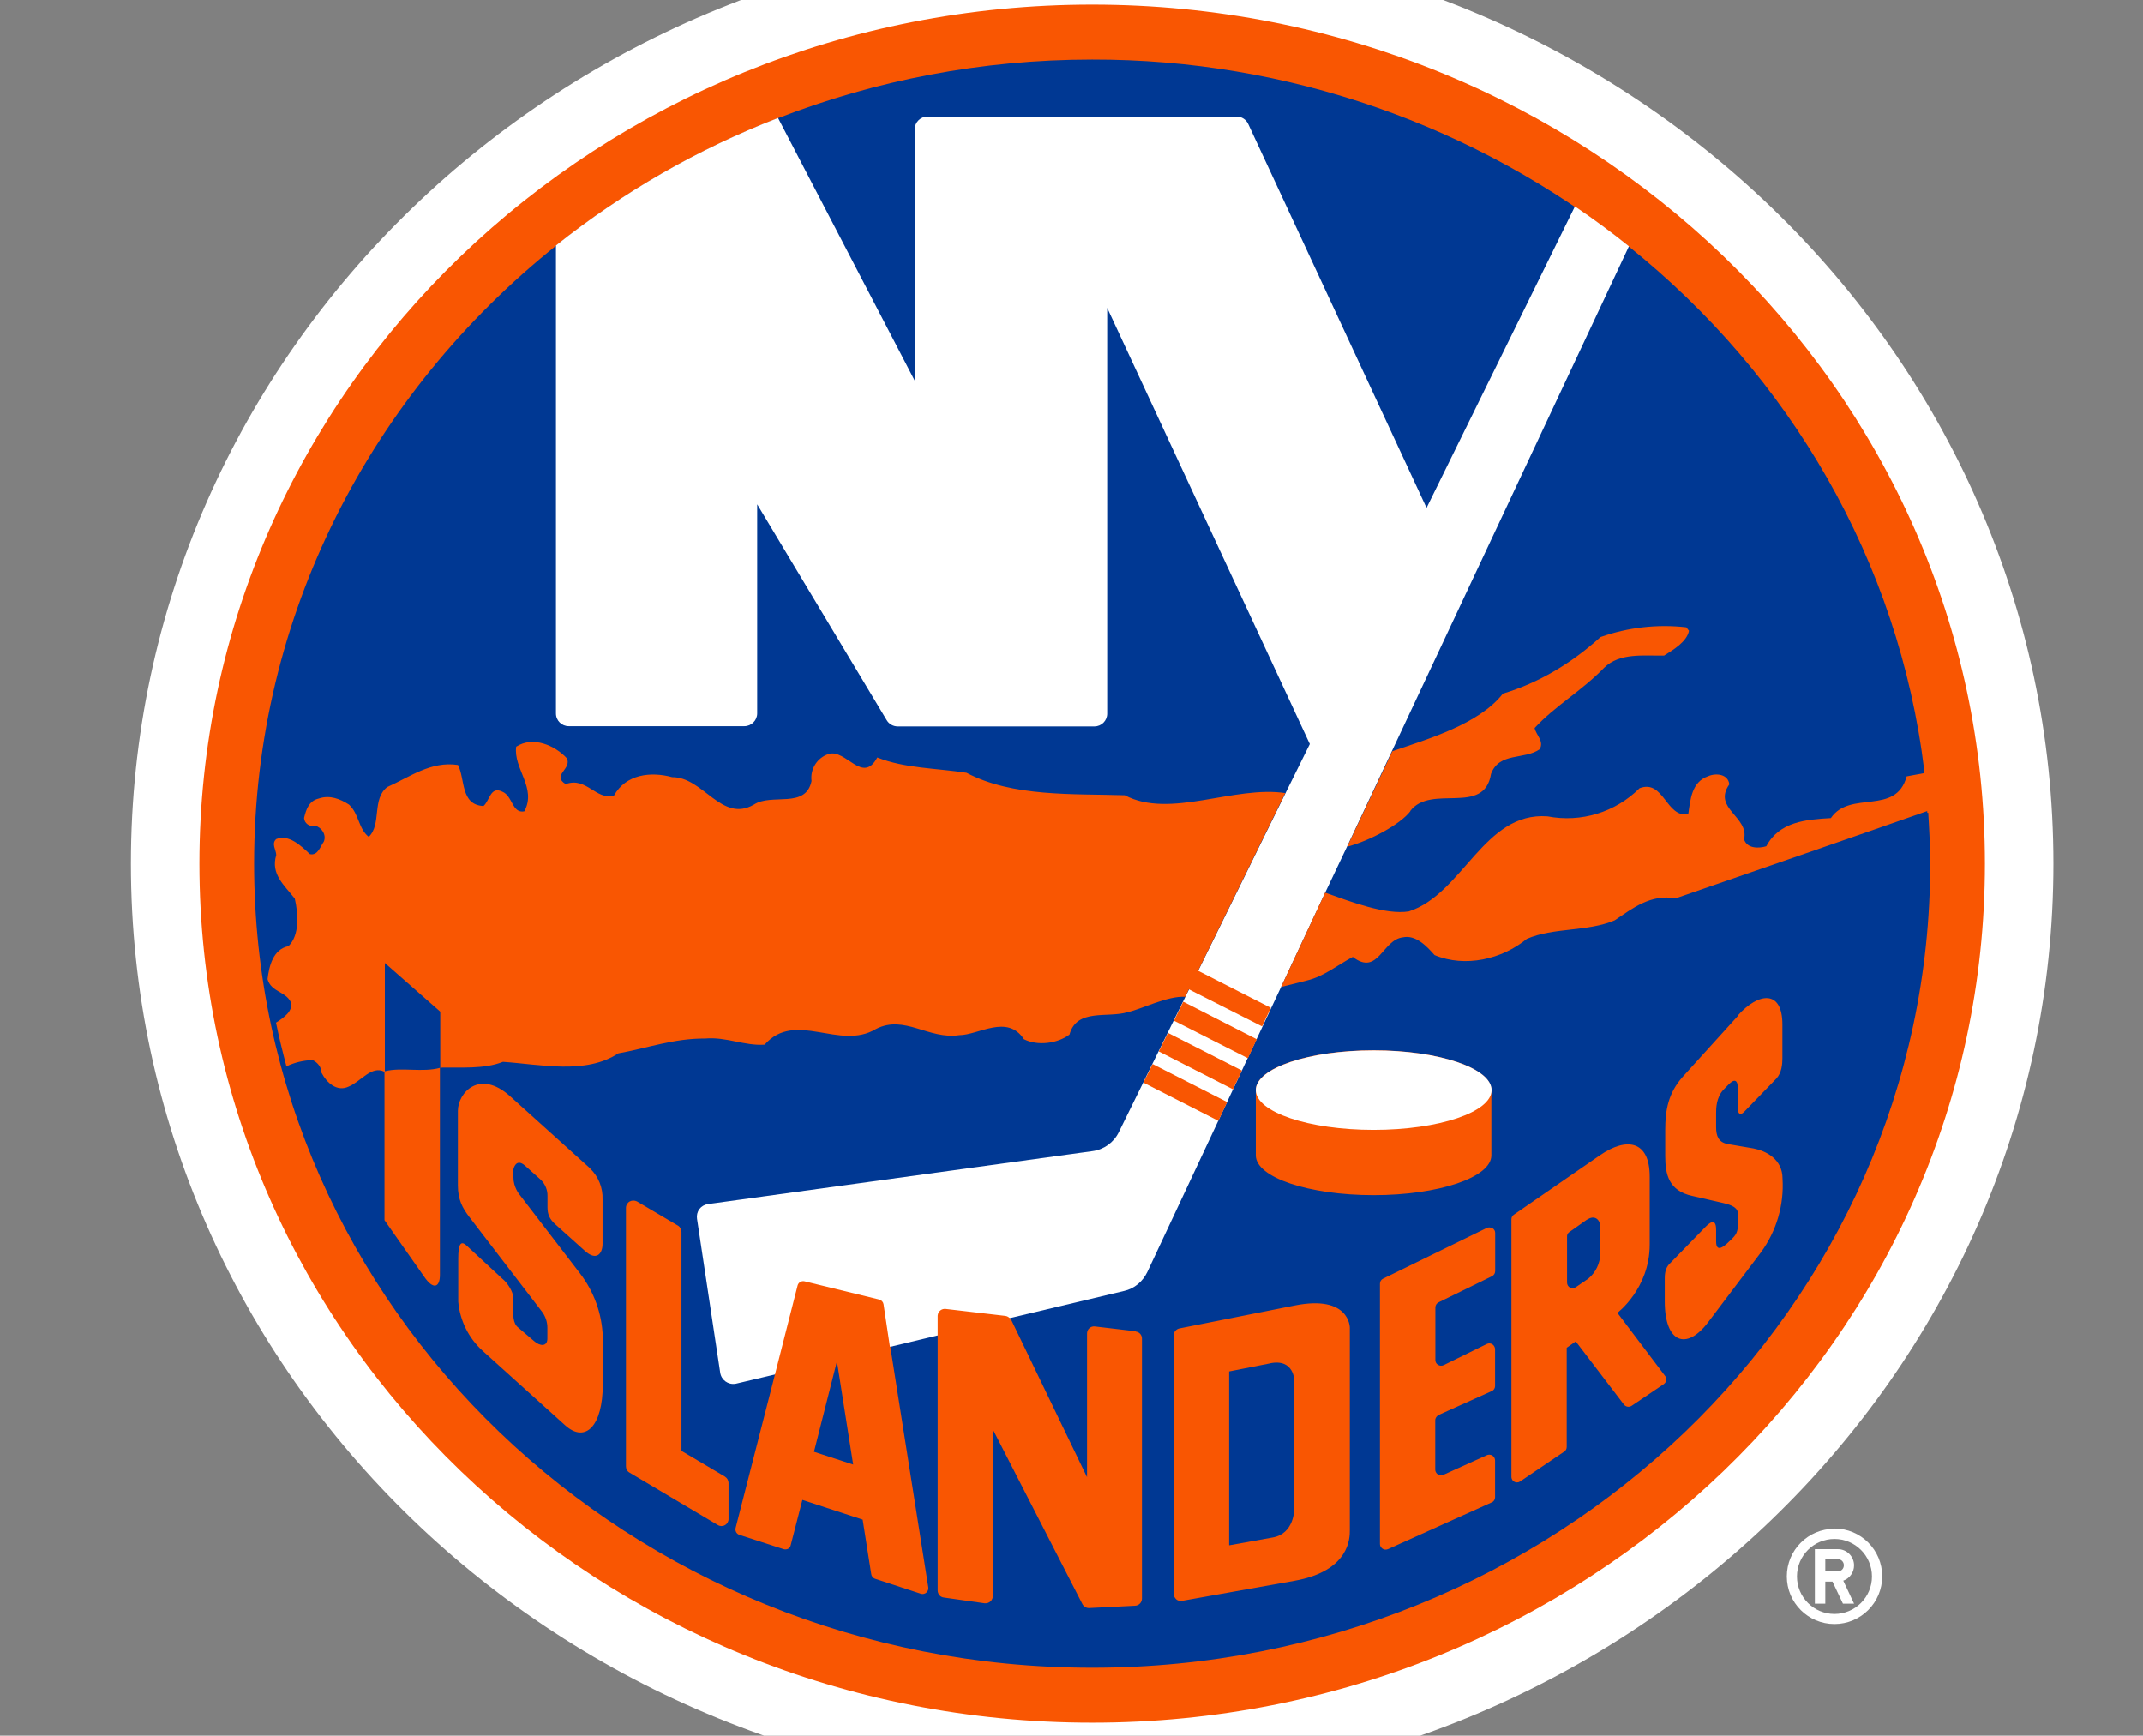 <?xml version="1.0" encoding="utf-8"?>
<!-- Generator: Adobe Illustrator 15.1.0, SVG Export Plug-In . SVG Version: 6.00 Build 0)  -->
<!DOCTYPE svg PUBLIC "-//W3C//DTD SVG 1.1//EN" "http://www.w3.org/Graphics/SVG/1.1/DTD/svg11.dtd">
<svg version="1.1" id="Layer_1" xmlns="http://www.w3.org/2000/svg" xmlns:xlink="http://www.w3.org/1999/xlink" x="0px" y="0px"
	 width="435.031px" height="352.309px" viewBox="0 0 435.031 352.309" enable-background="new 0 0 435.031 352.309"
	 xml:space="preserve">
<rect x="0" y="0" width="435.031" height="352.309" fill="#808080" stroke="none"/>
<g>
	<path fill="#FFFFFF" d="M221.701-12.946c-107.755,0-195.126,84.289-195.126,188.25c0,103.959,87.372,188.248,195.126,188.248
		c107.771,0,195.143-84.289,195.143-188.248C416.843,71.343,329.471-12.946,221.701-12.946z M372.393,310.302
		c-5.342,0-9.672,4.329-9.672,9.671s4.33,9.672,9.672,9.672c5.354,0,9.694-4.341,9.694-9.695s-4.341-9.695-9.694-9.695l0,0V310.302z
		 M372.393,327.597c-4.205,0-7.612-3.409-7.612-7.612c0-4.205,3.407-7.613,7.612-7.613c4.203,0,7.612,3.408,7.612,7.613
		C380.005,324.188,376.596,327.597,372.393,327.597L372.393,327.597z"/>
	<path fill="#FFFFFF" d="M376.37,317.738c0-1.82-1.475-3.296-3.295-3.296h-4.659v11.061h2.118v-4.471h1.458l2.119,4.471h2.259
		l-2.188-4.659C375.495,320.376,376.372,319.132,376.37,317.738L376.37,317.738z M373.075,318.914h-2.541v-2.424h2.589
		c0.658,0,1.176,0.541,1.176,1.224s-0.518,1.224-1.176,1.224L373.075,318.914z"/>
</g>
<path fill="#F95602" d="M221.701,0.938c-100.083,0-181.219,78.03-181.219,174.367c0,96.336,81.136,174.365,181.219,174.365
	c100.1,0,181.235-78.055,181.235-174.365C402.936,78.991,321.8,0.938,221.701,0.938z"/>
<path fill="#003893" d="M391.241,164.998c-0.188-2.871-0.353-5.742-0.705-8.565h0.094c-5.177-42.663-27.39-80.242-60.005-106.408
	c-30.954-24.635-69.366-38.011-108.924-37.933c-22.524,0-43.985,4.236-63.704,11.884c-16.255,6.291-31.458,15.019-45.086,25.884
	C75.496,79.768,51.588,124.83,51.588,175.304c0,90.122,76.171,163.211,170.112,163.211c93.958,0,170.13-73.089,170.13-163.211
	c0-3.459-0.188-6.918-0.401-10.354"/>
<path fill="#FFFFFF" d="M205.012,267.546l23.182-5.507c2.07-0.471,3.765-1.883,4.705-3.836l14.401-30.684l12.755-27.18l8.941-19.131
	l4.471-9.411l9.107-19.39l48.098-102.408c-3.542-2.85-7.199-5.55-10.966-8.095l-30.12,61.181l-36.19-77.888
	c-0.416-0.928-1.337-1.526-2.354-1.53h-62.761c-1.43,0-2.588,1.159-2.588,2.589v51.016l-27.744-53.322
	c-16.254,6.291-31.457,15.019-45.085,25.885v94.972c0,1.459,1.176,2.588,2.588,2.588h35.674c1.412,0,2.589-1.177,2.589-2.588v-42.45
	l26.26,43.768c0.459,0.816,1.323,1.319,2.259,1.318h39.936c1.43,0,2.589-1.159,2.589-2.588V62.496l41.132,88.524l-4.941,9.977
	l-28.896,58.78l-4.94,10.048c-1.023,2.084-3.018,3.523-5.317,3.836l-78.105,10.753c-0.68,0.105-1.294,0.469-1.717,1.013
	c-0.41,0.57-0.579,1.281-0.471,1.976l4.707,31.227c0.223,1.464,1.591,2.471,3.056,2.248c0.064-0.01,0.128-0.021,0.191-0.037
	l7.766-1.834"/>
<g>
	<path fill="#F95602" d="M249.113,223.706l-15.131-7.718l-1.882,3.766l15.225,7.766L249.113,223.706z M255.114,210.953l-14.92-7.625
		l-1.882,3.86l15.014,7.623L255.114,210.953z M235.229,213.423l15.06,7.694l1.812-3.811l-15.013-7.648L235.229,213.423z
		 M180.657,273.357l-1.294-8.636c-0.079-0.459-0.42-0.827-0.871-0.941l-15.154-3.694c-0.616-0.151-1.24,0.214-1.412,0.823
		l-4.589,18.025l-8,31.203c-0.152,0.607,0.2,1.229,0.8,1.411l8.942,2.894c0.313,0.095,0.652,0.06,0.941-0.094
		c0.279-0.17,0.468-0.454,0.518-0.776l2.353-9.129l12.236,3.999l1.741,11.06c0.059,0.429,0.348,0.79,0.753,0.941l9.342,3.06
		c0.378,0.106,0.784,0.018,1.083-0.236c0.32-0.27,0.474-0.691,0.399-1.105l-7.718-48.875L180.657,273.357z"/>
	<path fill="#F95602" d="M261.042,160.997c-10.471-1.647-23.531,5.294-32.707,0.424c-10.499-0.33-22.806,0.376-32.124-4.565
		c-6.118-0.94-12.59-0.894-18.119-3.106c-2.965,5.554-6.354-1.812-9.883-0.706c-2.32,0.759-3.772,3.062-3.459,5.482
		c-1.177,5.742-8.119,2.4-11.718,4.8c-6.589,3.765-10.26-5.647-16.566-5.577c-4.33-1.177-9.412-0.635-11.836,3.765
		c-3.694,0.941-5.577-3.906-9.789-2.354c-2.918-1.812,1.317-3.059,0.235-5.248c-2.423-2.635-6.895-4.565-10.283-2.353
		c-0.612,4.471,4.235,8.377,1.647,13.13c-2.494,0.471-2.353-3.153-4.471-4c-2.4-1.177-2.518,1.765-3.812,2.918
		c-4.707-0.236-3.694-5.459-5.177-8.33c-5.482-0.848-9.883,2.494-14.354,4.471c-3.176,2.423-1.106,7.576-3.765,10.118
		c-2.118-1.647-1.953-4.659-4-6.542c-1.812-1.176-3.93-2-6.119-1.247c-2.024,0.471-2.588,2.188-3.012,3.954
		c0.046,1.059,1.106,1.882,2.259,1.576c1.317,0.33,2.353,1.883,1.741,3.248c-0.706,0.941-1.177,2.871-2.824,2.518
		c-1.765-1.694-4.306-4.094-6.824-3.06c-1.059,0.941,0,2.236,0,3.248c-1.177,3.881,1.647,6.116,3.765,8.846
		c0.706,3.059,1.012,7.459-1.294,9.648c-3.13,0.635-3.93,4.094-4.236,6.706c0.753,2.635,3.647,2.446,4.706,4.636
		c0.565,1.812-1.412,3.177-2.988,4.188c0.612,2.988,1.342,5.93,2.118,8.871c1.67-0.799,3.491-1.23,5.342-1.271
		c1.059,0.54,1.765,1.482,1.765,2.542c1.036,2.023,3.154,3.999,5.553,2.823c2.448-1.012,4.636-4.353,7.248-2.989v30.12l8.001,11.39
		c1.953,2.894,3.247,2.188,3.247-0.282v-42.074c4.188-0.094,8.942,0.353,12.801-1.177c7.647,0.518,16.778,2.635,23.414-1.719
		c5.883-1.058,11.295-3.058,17.648-3.011c4.283-0.377,8,1.529,12.048,1.247c6.283-7.106,15.202,1.317,22.637-3.2
		c5.765-2.941,10.683,2.211,16.872,1.271c3.882,0,9.765-4.354,13.13,0.823c2.824,1.411,6.825,0.87,9.248-0.941
		c1.479-5.413,7.745-3.295,11.839-4.566c2.707-0.563,8.048-3.34,11.672-3.104l0.706-1.53l14.872,7.53l1.788-3.766l-14.778-7.529
		l17.696-36.071L261.042,160.997z M286.268,164.621c4.235-5.577,15.014,1.083,16.401-7.53c1.647-4.471,6.754-2.823,9.883-5.012
		c0.942-1.647-0.705-2.824-1.034-4.306c4.117-4.472,9.647-7.601,14.118-12.237c3.153-3.106,8.095-2.4,12.166-2.47
		c1.883-1.177,4.636-2.824,5.06-5.036l-0.542-0.706c-5.879-0.668-11.833,0.008-17.413,1.977c-6,5.413-12.612,9.319-19.813,11.483
		c-4.941,6.259-15.154,9.177-22.449,11.695l-9.177,19.39c4.636-1.224,10.755-4.518,12.824-7.201L286.268,164.621z"/>
	<path fill="#F95602" d="M119.829,237.19l-16.236-14.637c-6.259-5.647-10.636-0.706-10.636,2.941v15.131
		c0,2.895,0.941,4.588,2.283,6.353l14.707,19.154c0.776,0.977,1.192,2.189,1.177,3.437v2.117c0,1.718-1.529,1.576-2.707,0.518
		l-3.176-2.706c-1.177-0.87-1.059-2.682-1.059-4.235v-1.953c0-1.035-1.106-2.895-2.212-3.766l-7.294-6.753
		c-1.176-1.059-1.647-0.165-1.647,2.684v8.753c0.341,3.82,2.104,7.373,4.941,9.953l16.802,15.154c4.094,3.647,7.6,0.095,7.6-8.33
		v-9.647c-0.157-4.677-1.778-9.188-4.635-12.896l-12.378-16.119c0,0-1.129-1.412-1.129-3.341v-1.648c0,0,0.47-2.446,2.399-0.705
		l3.153,2.824c0.892,0.861,1.387,2.054,1.365,3.294v2.283c0,1.341,0.353,2.353,1.576,3.458l5.93,5.319
		c2.447,2.259,3.671,0.635,3.671-1.343v-9.035c0.08-2.336-0.824-4.599-2.495-6.235V237.19z M147.29,299.783l-8.942-5.295v-44.402
		c0-0.472-0.235-0.989-0.659-1.271l-8.377-4.942c-0.471-0.234-1.012-0.234-1.459,0c-0.447,0.235-0.776,0.754-0.776,1.296v52.474
		c0,0.472,0.235,0.988,0.706,1.247l17.954,10.659c0.448,0.271,1.01,0.271,1.459,0c0.452-0.259,0.724-0.748,0.706-1.27v-7.295
		c-0.009-0.509-0.275-0.978-0.706-1.248L147.29,299.783z M262.76,265.004l-23.343,4.636c-0.671,0.142-1.158,0.726-1.176,1.412
		v52.474c0,0.4,0.234,0.801,0.518,1.084c0.282,0.281,0.753,0.399,1.176,0.328l22.825-4.07c11.248-2.001,11.248-8.754,11.248-10.213
		v-41.18C274.008,269.474,274.008,262.745,262.76,265.004L262.76,265.004z M302.928,249.332c-0.339-0.215-0.766-0.242-1.129-0.07
		l-21.037,10.282c-0.399,0.188-0.648,0.596-0.636,1.036v52.827c0,0.377,0.188,0.707,0.519,0.941
		c0.329,0.235,0.706,0.235,1.105,0.094l21.037-9.482c0.427-0.166,0.707-0.577,0.705-1.035v-7.459
		c0.009-0.409-0.197-0.792-0.54-1.013c-0.33-0.214-0.746-0.25-1.107-0.094l-8.848,4c-0.596,0.26-1.289-0.012-1.549-0.607
		c-0.062-0.143-0.096-0.296-0.098-0.451v-10.024c0-0.472,0.306-0.87,0.706-1.082l10.73-4.824c0.427-0.165,0.707-0.578,0.705-1.035
		v-7.53c-0.03-0.379-0.229-0.725-0.54-0.941c-0.337-0.224-0.768-0.251-1.131-0.07l-8.775,4.307
		c-0.377,0.164-0.777,0.141-1.131-0.071c-0.353-0.212-0.54-0.565-0.54-0.989v-10.658c0.007-0.461,0.282-0.876,0.705-1.06
		l10.824-5.295c0.386-0.211,0.622-0.619,0.612-1.059v-7.718c-0.003-0.388-0.209-0.744-0.541-0.942L302.928,249.332z M328.294,266.51
		c0,0,6.59-4.941,6.59-13.884v-13.789c0-7.366-4.707-8.047-10.071-4.353l-17.532,12.095c-0.302,0.217-0.478,0.569-0.47,0.941v52.238
		c-0.004,0.625,0.498,1.134,1.122,1.138c0.229,0.001,0.453-0.066,0.644-0.195l8.94-6.049c0.324-0.202,0.52-0.559,0.519-0.939
		v-20.144l1.835-1.294l9.789,12.824c0.385,0.477,1.07,0.579,1.576,0.235l6.519-4.4c0.235-0.188,0.471-0.471,0.471-0.776
		c0.066-0.318-0.02-0.649-0.235-0.895l-9.695-12.824V266.51z M352.862,206.129l-11.294,12.471
		c-2.918,3.296-3.531,6.754-3.531,10.754v5.318c0,3.719,0.706,7.06,5.53,8.095l6.165,1.412c2.001,0.47,3.106,0.988,3.106,2.423
		v1.412c0,2.165-0.47,2.684-1.412,3.601c-0.941,0.919-3.059,3.106-3.059,0.377v-2.354c0-1.953-0.801-1.953-2.048-0.706l-7.153,7.342
		c-0.847,0.753-1.224,1.647-1.224,3.177v4.707c0,8.4,4.377,10.071,8.801,4.235l10.707-14.166c3.175-4.328,4.731-9.633,4.4-14.989
		c0-4.001-3.436-5.647-5.883-6.118l-5.248-0.895c-1.883-0.353-2.353-1.647-2.353-3.436v-2.824c0-0.894,0-3.176,1.482-4.753
		l1.059-1.083c1.105-1.129,1.883-1.104,1.883,0.942v4.094c0,0.847,0.471,1.342,1.247,0.542l6.542-6.753
		c1.105-1.178,1.246-2.941,1.246-4.165v-6.825c0-7.153-4.87-6.494-9.013-1.883L352.862,206.129z M278.879,213.187
		c-13.248,0-23.954,3.601-23.954,8.072v13.271c0,4.471,10.706,8.07,23.931,8.07c13.178,0,23.884-3.6,23.884-8.07V221.26
		c0-4.472-10.753-8.072-23.931-8.072H278.879z M274.644,194.269c5.129,3.906,5.977-3.531,10.118-4.001
		c2.589-0.564,4.801,1.718,6.448,3.6c6.211,2.59,13.694,0.848,18.73-3.293c5.413-2.354,12.331-1.412,17.837-3.766
		c3.67-2.447,7.224-5.343,12.401-4.471c15.342-5.295,37.272-12.87,53.227-18.471c-0.188-2.824,0.354-4.635,0-7.459l-6.353,1.176
		c-2.188,8.071-11.484,2.706-15.39,8.472c-5.012,0.283-10.448,0.706-13.107,5.718c-1.6,0.471-3.906,0.471-4.518-1.412
		c1.083-4.612-6.447-6.235-2.988-11.153c-0.235-2.118-2.729-2.354-4.33-1.647c-3.342,1.177-3.577,4.777-4,7.695
		c-4.518,0.824-4.941-7.13-9.884-5.271c-4.894,4.887-11.893,7.029-18.684,5.718c-12.942-0.988-17.178,15.763-28.167,19.294
		c-4.705,0.753-11.836-1.977-16.989-3.812l-8.941,19.154l5.247-1.317c3.459-0.824,6.188-3.13,9.342-4.801V194.269z M230.593,270.227
		l-8.329-0.988c-0.423-0.047-0.797,0.07-1.125,0.354c-0.328,0.282-0.468,0.706-0.468,1.105v29.132l-15.377-31.908
		c-0.071-0.142-0.235-0.235-0.306-0.354c-0.235-0.254-0.551-0.421-0.895-0.47l-12.095-1.412c-0.799-0.104-1.531,0.46-1.635,1.258
		c-0.006,0.052-0.01,0.103-0.012,0.154v55.698c0,0.706,0.471,1.364,1.224,1.458l8.33,1.178c0.432,0.041,0.86-0.104,1.177-0.399
		c0.303-0.288,0.474-0.689,0.47-1.107v-33.79l18.181,35.46c0.262,0.508,0.79,0.82,1.358,0.801l9.312-0.47
		c0.797-0.026,1.426-0.687,1.412-1.483v-52.71c0.027-0.754-0.542-1.396-1.294-1.459L230.593,270.227z"/>
</g>
<path fill="#003893" d="M257.867,276.722l-8.354,1.647v35.297l8.872-1.601c4.353-0.776,4.353-5.741,4.353-5.741v-26.073
	c0,0,0-4.541-4.941-3.529H257.867z M322.176,247.544l-3.6,2.542c-0.312,0.207-0.492,0.564-0.47,0.939v9.297
	c0,0.47,0.234,0.822,0.588,1.035c0.377,0.188,0.825,0.161,1.176-0.071l2.541-1.742c1.507-1.244,2.399-3.081,2.448-5.035v-5.412
	c0-1.576-1.177-2.542-2.659-1.529L322.176,247.544z M173.198,297.264l-3.294-20.942l-4.659,18.354L173.198,297.264z M89.379,216.718
	v-11.365l-11.248-9.884v21.979c3.436-0.871,7.671,0.306,11.248-0.706V216.718z"/>
<ellipse fill="#FFFFFF" cx="278.856" cy="221.282" rx="23.932" ry="8.071"/>
</svg>
